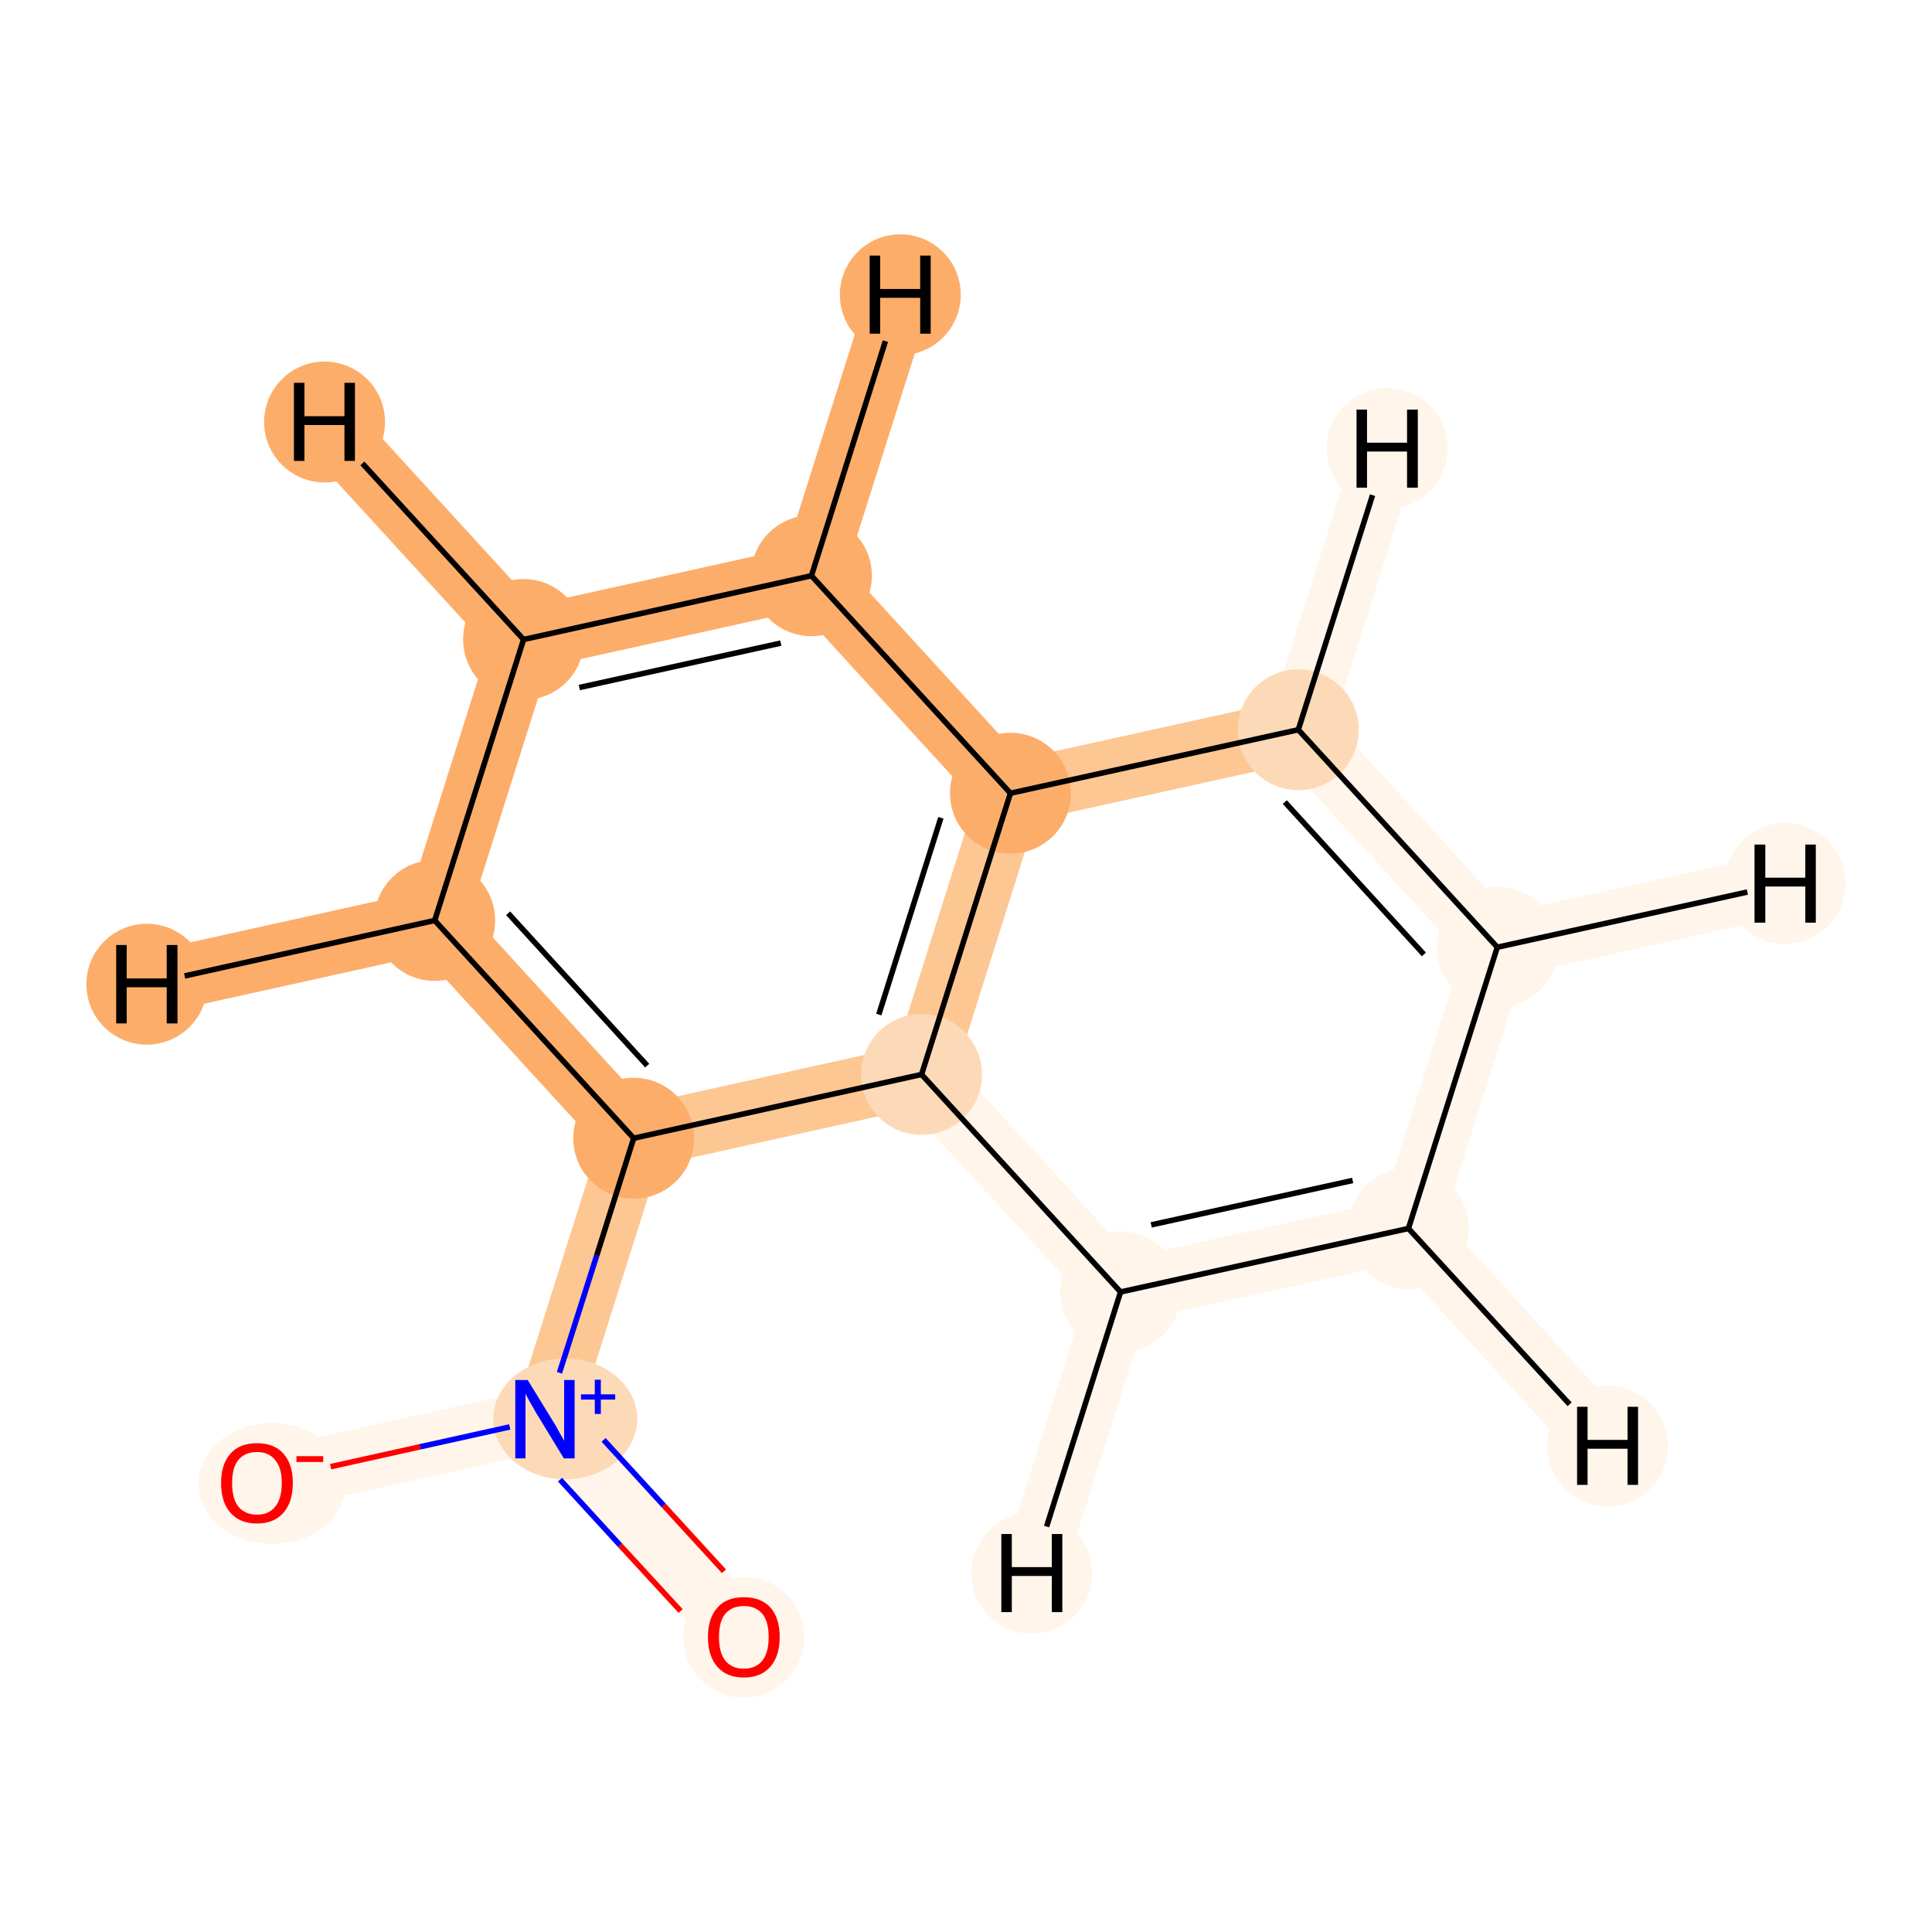 <?xml version='1.0' encoding='iso-8859-1'?>
<svg version='1.1' baseProfile='full'
              xmlns='http://www.w3.org/2000/svg'
                      xmlns:rdkit='http://www.rdkit.org/xml'
                      xmlns:xlink='http://www.w3.org/1999/xlink'
                  xml:space='preserve'
width='700px' height='700px' viewBox='0 0 700 700'>
<!-- END OF HEADER -->
<rect style='opacity:1.0;fill:#FFFFFF;stroke:none' width='700.0' height='700.0' x='0.0' y='0.0'> </rect>
<path d='M 93.1,537.3 L 197.4,514.2' style='fill:none;fill-rule:evenodd;stroke:#FFF5EB;stroke-width:22.8px;stroke-linecap:butt;stroke-linejoin:miter;stroke-opacity:1' />
<path d='M 197.4,514.2 L 269.5,593.0' style='fill:none;fill-rule:evenodd;stroke:#FFF5EB;stroke-width:22.8px;stroke-linecap:butt;stroke-linejoin:miter;stroke-opacity:1' />
<path d='M 197.4,514.2 L 229.6,412.4' style='fill:none;fill-rule:evenodd;stroke:#FDC793;stroke-width:22.8px;stroke-linecap:butt;stroke-linejoin:miter;stroke-opacity:1' />
<path d='M 229.6,412.4 L 157.5,333.5' style='fill:none;fill-rule:evenodd;stroke:#FDAD6A;stroke-width:22.8px;stroke-linecap:butt;stroke-linejoin:miter;stroke-opacity:1' />
<path d='M 229.6,412.4 L 333.9,389.3' style='fill:none;fill-rule:evenodd;stroke:#FDC793;stroke-width:22.8px;stroke-linecap:butt;stroke-linejoin:miter;stroke-opacity:1' />
<path d='M 157.5,333.5 L 189.7,231.7' style='fill:none;fill-rule:evenodd;stroke:#FDAD6A;stroke-width:22.8px;stroke-linecap:butt;stroke-linejoin:miter;stroke-opacity:1' />
<path d='M 157.5,333.5 L 53.2,356.6' style='fill:none;fill-rule:evenodd;stroke:#FDAD6A;stroke-width:22.8px;stroke-linecap:butt;stroke-linejoin:miter;stroke-opacity:1' />
<path d='M 189.7,231.7 L 294.0,208.6' style='fill:none;fill-rule:evenodd;stroke:#FDAD6A;stroke-width:22.8px;stroke-linecap:butt;stroke-linejoin:miter;stroke-opacity:1' />
<path d='M 189.7,231.7 L 117.6,152.9' style='fill:none;fill-rule:evenodd;stroke:#FDAD6A;stroke-width:22.8px;stroke-linecap:butt;stroke-linejoin:miter;stroke-opacity:1' />
<path d='M 294.0,208.6 L 366.1,287.4' style='fill:none;fill-rule:evenodd;stroke:#FDAD6A;stroke-width:22.8px;stroke-linecap:butt;stroke-linejoin:miter;stroke-opacity:1' />
<path d='M 294.0,208.6 L 326.2,106.8' style='fill:none;fill-rule:evenodd;stroke:#FDAD6A;stroke-width:22.8px;stroke-linecap:butt;stroke-linejoin:miter;stroke-opacity:1' />
<path d='M 366.1,287.4 L 333.9,389.3' style='fill:none;fill-rule:evenodd;stroke:#FDC793;stroke-width:22.8px;stroke-linecap:butt;stroke-linejoin:miter;stroke-opacity:1' />
<path d='M 366.1,287.4 L 470.4,264.4' style='fill:none;fill-rule:evenodd;stroke:#FDC793;stroke-width:22.8px;stroke-linecap:butt;stroke-linejoin:miter;stroke-opacity:1' />
<path d='M 333.9,389.3 L 406.0,468.1' style='fill:none;fill-rule:evenodd;stroke:#FFF5EB;stroke-width:22.8px;stroke-linecap:butt;stroke-linejoin:miter;stroke-opacity:1' />
<path d='M 406.0,468.1 L 510.3,445.1' style='fill:none;fill-rule:evenodd;stroke:#FFF5EB;stroke-width:22.8px;stroke-linecap:butt;stroke-linejoin:miter;stroke-opacity:1' />
<path d='M 406.0,468.1 L 373.8,570.0' style='fill:none;fill-rule:evenodd;stroke:#FFF5EB;stroke-width:22.8px;stroke-linecap:butt;stroke-linejoin:miter;stroke-opacity:1' />
<path d='M 510.3,445.1 L 542.5,343.2' style='fill:none;fill-rule:evenodd;stroke:#FFF5EB;stroke-width:22.8px;stroke-linecap:butt;stroke-linejoin:miter;stroke-opacity:1' />
<path d='M 510.3,445.1 L 582.4,523.9' style='fill:none;fill-rule:evenodd;stroke:#FFF5EB;stroke-width:22.8px;stroke-linecap:butt;stroke-linejoin:miter;stroke-opacity:1' />
<path d='M 542.5,343.2 L 470.4,264.4' style='fill:none;fill-rule:evenodd;stroke:#FFF5EB;stroke-width:22.8px;stroke-linecap:butt;stroke-linejoin:miter;stroke-opacity:1' />
<path d='M 542.5,343.2 L 646.8,320.1' style='fill:none;fill-rule:evenodd;stroke:#FFF5EB;stroke-width:22.8px;stroke-linecap:butt;stroke-linejoin:miter;stroke-opacity:1' />
<path d='M 470.4,264.4 L 502.6,162.5' style='fill:none;fill-rule:evenodd;stroke:#FFF5EB;stroke-width:22.8px;stroke-linecap:butt;stroke-linejoin:miter;stroke-opacity:1' />
<ellipse cx='98.6' cy='537.5' rx='26.2' ry='21.4'  style='fill:#FFF5EB;fill-rule:evenodd;stroke:#FFF5EB;stroke-width:1.0px;stroke-linecap:butt;stroke-linejoin:miter;stroke-opacity:1' />
<ellipse cx='204.8' cy='514.1' rx='25.6' ry='21.4'  style='fill:#FDDAB7;fill-rule:evenodd;stroke:#FDDAB7;stroke-width:1.0px;stroke-linecap:butt;stroke-linejoin:miter;stroke-opacity:1' />
<ellipse cx='269.5' cy='593.2' rx='21.4' ry='21.4'  style='fill:#FFF5EB;fill-rule:evenodd;stroke:#FFF5EB;stroke-width:1.0px;stroke-linecap:butt;stroke-linejoin:miter;stroke-opacity:1' />
<ellipse cx='229.6' cy='412.4' rx='21.4' ry='21.4'  style='fill:#FDAD6A;fill-rule:evenodd;stroke:#FDAD6A;stroke-width:1.0px;stroke-linecap:butt;stroke-linejoin:miter;stroke-opacity:1' />
<ellipse cx='157.5' cy='333.5' rx='21.4' ry='21.4'  style='fill:#FDAD6A;fill-rule:evenodd;stroke:#FDAD6A;stroke-width:1.0px;stroke-linecap:butt;stroke-linejoin:miter;stroke-opacity:1' />
<ellipse cx='189.7' cy='231.7' rx='21.4' ry='21.4'  style='fill:#FDAD6A;fill-rule:evenodd;stroke:#FDAD6A;stroke-width:1.0px;stroke-linecap:butt;stroke-linejoin:miter;stroke-opacity:1' />
<ellipse cx='294.0' cy='208.6' rx='21.4' ry='21.4'  style='fill:#FDAD6A;fill-rule:evenodd;stroke:#FDAD6A;stroke-width:1.0px;stroke-linecap:butt;stroke-linejoin:miter;stroke-opacity:1' />
<ellipse cx='366.1' cy='287.4' rx='21.4' ry='21.4'  style='fill:#FDAD6A;fill-rule:evenodd;stroke:#FDAD6A;stroke-width:1.0px;stroke-linecap:butt;stroke-linejoin:miter;stroke-opacity:1' />
<ellipse cx='333.9' cy='389.3' rx='21.4' ry='21.4'  style='fill:#FDDAB7;fill-rule:evenodd;stroke:#FDDAB7;stroke-width:1.0px;stroke-linecap:butt;stroke-linejoin:miter;stroke-opacity:1' />
<ellipse cx='406.0' cy='468.1' rx='21.4' ry='21.4'  style='fill:#FFF5EB;fill-rule:evenodd;stroke:#FFF5EB;stroke-width:1.0px;stroke-linecap:butt;stroke-linejoin:miter;stroke-opacity:1' />
<ellipse cx='510.3' cy='445.1' rx='21.4' ry='21.4'  style='fill:#FFF5EB;fill-rule:evenodd;stroke:#FFF5EB;stroke-width:1.0px;stroke-linecap:butt;stroke-linejoin:miter;stroke-opacity:1' />
<ellipse cx='542.5' cy='343.2' rx='21.4' ry='21.4'  style='fill:#FFF5EB;fill-rule:evenodd;stroke:#FFF5EB;stroke-width:1.0px;stroke-linecap:butt;stroke-linejoin:miter;stroke-opacity:1' />
<ellipse cx='470.4' cy='264.4' rx='21.4' ry='21.4'  style='fill:#FDDAB7;fill-rule:evenodd;stroke:#FDDAB7;stroke-width:1.0px;stroke-linecap:butt;stroke-linejoin:miter;stroke-opacity:1' />
<ellipse cx='53.2' cy='356.6' rx='21.4' ry='21.4'  style='fill:#FDAD6A;fill-rule:evenodd;stroke:#FDAD6A;stroke-width:1.0px;stroke-linecap:butt;stroke-linejoin:miter;stroke-opacity:1' />
<ellipse cx='117.6' cy='152.9' rx='21.4' ry='21.4'  style='fill:#FDAD6A;fill-rule:evenodd;stroke:#FDAD6A;stroke-width:1.0px;stroke-linecap:butt;stroke-linejoin:miter;stroke-opacity:1' />
<ellipse cx='326.2' cy='106.8' rx='21.4' ry='21.4'  style='fill:#FDAD6A;fill-rule:evenodd;stroke:#FDAD6A;stroke-width:1.0px;stroke-linecap:butt;stroke-linejoin:miter;stroke-opacity:1' />
<ellipse cx='373.8' cy='570.0' rx='21.4' ry='21.4'  style='fill:#FFF5EB;fill-rule:evenodd;stroke:#FFF5EB;stroke-width:1.0px;stroke-linecap:butt;stroke-linejoin:miter;stroke-opacity:1' />
<ellipse cx='582.4' cy='523.9' rx='21.4' ry='21.4'  style='fill:#FFF5EB;fill-rule:evenodd;stroke:#FFF5EB;stroke-width:1.0px;stroke-linecap:butt;stroke-linejoin:miter;stroke-opacity:1' />
<ellipse cx='646.8' cy='320.1' rx='21.4' ry='21.4'  style='fill:#FFF5EB;fill-rule:evenodd;stroke:#FFF5EB;stroke-width:1.0px;stroke-linecap:butt;stroke-linejoin:miter;stroke-opacity:1' />
<ellipse cx='502.6' cy='162.5' rx='21.4' ry='21.4'  style='fill:#FFF5EB;fill-rule:evenodd;stroke:#FFF5EB;stroke-width:1.0px;stroke-linecap:butt;stroke-linejoin:miter;stroke-opacity:1' />
<path class='bond-0 atom-0 atom-1' d='M 119.8,531.4 L 152.2,524.2' style='fill:none;fill-rule:evenodd;stroke:#FF0000;stroke-width:2.0px;stroke-linecap:butt;stroke-linejoin:miter;stroke-opacity:1' />
<path class='bond-0 atom-0 atom-1' d='M 152.2,524.2 L 184.7,517.0' style='fill:none;fill-rule:evenodd;stroke:#0000FF;stroke-width:2.0px;stroke-linecap:butt;stroke-linejoin:miter;stroke-opacity:1' />
<path class='bond-1 atom-1 atom-2' d='M 202.9,536.1 L 224.7,559.9' style='fill:none;fill-rule:evenodd;stroke:#0000FF;stroke-width:2.0px;stroke-linecap:butt;stroke-linejoin:miter;stroke-opacity:1' />
<path class='bond-1 atom-1 atom-2' d='M 224.7,559.9 L 246.6,583.7' style='fill:none;fill-rule:evenodd;stroke:#FF0000;stroke-width:2.0px;stroke-linecap:butt;stroke-linejoin:miter;stroke-opacity:1' />
<path class='bond-1 atom-1 atom-2' d='M 218.7,521.7 L 240.5,545.5' style='fill:none;fill-rule:evenodd;stroke:#0000FF;stroke-width:2.0px;stroke-linecap:butt;stroke-linejoin:miter;stroke-opacity:1' />
<path class='bond-1 atom-1 atom-2' d='M 240.5,545.5 L 262.3,569.3' style='fill:none;fill-rule:evenodd;stroke:#FF0000;stroke-width:2.0px;stroke-linecap:butt;stroke-linejoin:miter;stroke-opacity:1' />
<path class='bond-2 atom-1 atom-3' d='M 202.7,497.4 L 216.2,454.9' style='fill:none;fill-rule:evenodd;stroke:#0000FF;stroke-width:2.0px;stroke-linecap:butt;stroke-linejoin:miter;stroke-opacity:1' />
<path class='bond-2 atom-1 atom-3' d='M 216.2,454.9 L 229.6,412.4' style='fill:none;fill-rule:evenodd;stroke:#000000;stroke-width:2.0px;stroke-linecap:butt;stroke-linejoin:miter;stroke-opacity:1' />
<path class='bond-3 atom-3 atom-4' d='M 229.6,412.4 L 157.5,333.5' style='fill:none;fill-rule:evenodd;stroke:#000000;stroke-width:2.0px;stroke-linecap:butt;stroke-linejoin:miter;stroke-opacity:1' />
<path class='bond-3 atom-3 atom-4' d='M 234.5,386.1 L 184.1,330.9' style='fill:none;fill-rule:evenodd;stroke:#000000;stroke-width:2.0px;stroke-linecap:butt;stroke-linejoin:miter;stroke-opacity:1' />
<path class='bond-12 atom-8 atom-3' d='M 333.9,389.3 L 229.6,412.4' style='fill:none;fill-rule:evenodd;stroke:#000000;stroke-width:2.0px;stroke-linecap:butt;stroke-linejoin:miter;stroke-opacity:1' />
<path class='bond-4 atom-4 atom-5' d='M 157.5,333.5 L 189.7,231.7' style='fill:none;fill-rule:evenodd;stroke:#000000;stroke-width:2.0px;stroke-linecap:butt;stroke-linejoin:miter;stroke-opacity:1' />
<path class='bond-14 atom-4 atom-13' d='M 157.5,333.5 L 66.9,353.6' style='fill:none;fill-rule:evenodd;stroke:#000000;stroke-width:2.0px;stroke-linecap:butt;stroke-linejoin:miter;stroke-opacity:1' />
<path class='bond-5 atom-5 atom-6' d='M 189.7,231.7 L 294.0,208.6' style='fill:none;fill-rule:evenodd;stroke:#000000;stroke-width:2.0px;stroke-linecap:butt;stroke-linejoin:miter;stroke-opacity:1' />
<path class='bond-5 atom-5 atom-6' d='M 209.9,249.1 L 282.9,233.0' style='fill:none;fill-rule:evenodd;stroke:#000000;stroke-width:2.0px;stroke-linecap:butt;stroke-linejoin:miter;stroke-opacity:1' />
<path class='bond-15 atom-5 atom-14' d='M 189.7,231.7 L 131.3,167.9' style='fill:none;fill-rule:evenodd;stroke:#000000;stroke-width:2.0px;stroke-linecap:butt;stroke-linejoin:miter;stroke-opacity:1' />
<path class='bond-6 atom-6 atom-7' d='M 294.0,208.6 L 366.1,287.4' style='fill:none;fill-rule:evenodd;stroke:#000000;stroke-width:2.0px;stroke-linecap:butt;stroke-linejoin:miter;stroke-opacity:1' />
<path class='bond-16 atom-6 atom-15' d='M 294.0,208.6 L 320.8,123.6' style='fill:none;fill-rule:evenodd;stroke:#000000;stroke-width:2.0px;stroke-linecap:butt;stroke-linejoin:miter;stroke-opacity:1' />
<path class='bond-7 atom-7 atom-8' d='M 366.1,287.4 L 333.9,389.3' style='fill:none;fill-rule:evenodd;stroke:#000000;stroke-width:2.0px;stroke-linecap:butt;stroke-linejoin:miter;stroke-opacity:1' />
<path class='bond-7 atom-7 atom-8' d='M 340.9,296.3 L 318.4,367.6' style='fill:none;fill-rule:evenodd;stroke:#000000;stroke-width:2.0px;stroke-linecap:butt;stroke-linejoin:miter;stroke-opacity:1' />
<path class='bond-13 atom-12 atom-7' d='M 470.4,264.4 L 366.1,287.4' style='fill:none;fill-rule:evenodd;stroke:#000000;stroke-width:2.0px;stroke-linecap:butt;stroke-linejoin:miter;stroke-opacity:1' />
<path class='bond-8 atom-8 atom-9' d='M 333.9,389.3 L 406.0,468.1' style='fill:none;fill-rule:evenodd;stroke:#000000;stroke-width:2.0px;stroke-linecap:butt;stroke-linejoin:miter;stroke-opacity:1' />
<path class='bond-9 atom-9 atom-10' d='M 406.0,468.1 L 510.3,445.1' style='fill:none;fill-rule:evenodd;stroke:#000000;stroke-width:2.0px;stroke-linecap:butt;stroke-linejoin:miter;stroke-opacity:1' />
<path class='bond-9 atom-9 atom-10' d='M 417.1,443.8 L 490.1,427.7' style='fill:none;fill-rule:evenodd;stroke:#000000;stroke-width:2.0px;stroke-linecap:butt;stroke-linejoin:miter;stroke-opacity:1' />
<path class='bond-17 atom-9 atom-16' d='M 406.0,468.1 L 379.2,553.1' style='fill:none;fill-rule:evenodd;stroke:#000000;stroke-width:2.0px;stroke-linecap:butt;stroke-linejoin:miter;stroke-opacity:1' />
<path class='bond-10 atom-10 atom-11' d='M 510.3,445.1 L 542.5,343.2' style='fill:none;fill-rule:evenodd;stroke:#000000;stroke-width:2.0px;stroke-linecap:butt;stroke-linejoin:miter;stroke-opacity:1' />
<path class='bond-18 atom-10 atom-17' d='M 510.3,445.1 L 568.7,508.8' style='fill:none;fill-rule:evenodd;stroke:#000000;stroke-width:2.0px;stroke-linecap:butt;stroke-linejoin:miter;stroke-opacity:1' />
<path class='bond-11 atom-11 atom-12' d='M 542.5,343.2 L 470.4,264.4' style='fill:none;fill-rule:evenodd;stroke:#000000;stroke-width:2.0px;stroke-linecap:butt;stroke-linejoin:miter;stroke-opacity:1' />
<path class='bond-11 atom-11 atom-12' d='M 515.9,345.8 L 465.5,290.6' style='fill:none;fill-rule:evenodd;stroke:#000000;stroke-width:2.0px;stroke-linecap:butt;stroke-linejoin:miter;stroke-opacity:1' />
<path class='bond-19 atom-11 atom-18' d='M 542.5,343.2 L 633.1,323.2' style='fill:none;fill-rule:evenodd;stroke:#000000;stroke-width:2.0px;stroke-linecap:butt;stroke-linejoin:miter;stroke-opacity:1' />
<path class='bond-20 atom-12 atom-19' d='M 470.4,264.4 L 497.3,179.4' style='fill:none;fill-rule:evenodd;stroke:#000000;stroke-width:2.0px;stroke-linecap:butt;stroke-linejoin:miter;stroke-opacity:1' />
<path  class='atom-0' d='M 80.1 537.3
Q 80.1 530.5, 83.5 526.7
Q 86.8 522.9, 93.1 522.9
Q 99.4 522.9, 102.7 526.7
Q 106.1 530.5, 106.1 537.3
Q 106.1 544.2, 102.7 548.1
Q 99.3 552.0, 93.1 552.0
Q 86.9 552.0, 83.5 548.1
Q 80.1 544.3, 80.1 537.3
M 93.1 548.8
Q 97.4 548.8, 99.7 545.9
Q 102.1 543.0, 102.1 537.3
Q 102.1 531.8, 99.7 529.0
Q 97.4 526.1, 93.1 526.1
Q 88.8 526.1, 86.4 528.9
Q 84.1 531.7, 84.1 537.3
Q 84.1 543.1, 86.4 545.9
Q 88.8 548.8, 93.1 548.8
' fill='#FF0000'/>
<path  class='atom-0' d='M 107.4 527.6
L 117.1 527.6
L 117.1 529.7
L 107.4 529.7
L 107.4 527.6
' fill='#FF0000'/>
<path  class='atom-1' d='M 191.2 500.0
L 200.4 515.0
Q 201.4 516.5, 202.8 519.2
Q 204.3 521.9, 204.4 522.0
L 204.4 500.0
L 208.2 500.0
L 208.2 528.4
L 204.3 528.4
L 194.3 512.0
Q 193.2 510.0, 191.9 507.8
Q 190.7 505.6, 190.4 505.0
L 190.4 528.4
L 186.7 528.4
L 186.7 500.0
L 191.2 500.0
' fill='#0000FF'/>
<path  class='atom-1' d='M 210.5 505.2
L 215.5 505.2
L 215.5 499.9
L 217.7 499.9
L 217.7 505.2
L 222.9 505.2
L 222.9 507.1
L 217.7 507.1
L 217.7 512.3
L 215.5 512.3
L 215.5 507.1
L 210.5 507.1
L 210.5 505.2
' fill='#0000FF'/>
<path  class='atom-2' d='M 256.5 593.1
Q 256.5 586.3, 259.9 582.5
Q 263.2 578.7, 269.5 578.7
Q 275.8 578.7, 279.2 582.5
Q 282.5 586.3, 282.5 593.1
Q 282.5 600.0, 279.1 603.9
Q 275.7 607.8, 269.5 607.8
Q 263.3 607.8, 259.9 603.9
Q 256.5 600.0, 256.5 593.1
M 269.5 604.6
Q 273.8 604.6, 276.2 601.7
Q 278.5 598.8, 278.5 593.1
Q 278.5 587.5, 276.2 584.7
Q 273.8 581.9, 269.5 581.9
Q 265.2 581.9, 262.8 584.7
Q 260.5 587.5, 260.5 593.1
Q 260.5 598.8, 262.8 601.7
Q 265.2 604.6, 269.5 604.6
' fill='#FF0000'/>
<path  class='atom-13' d='M 42.1 342.4
L 45.9 342.4
L 45.9 354.5
L 60.4 354.5
L 60.4 342.4
L 64.3 342.4
L 64.3 370.8
L 60.4 370.8
L 60.4 357.7
L 45.9 357.7
L 45.9 370.8
L 42.1 370.8
L 42.1 342.4
' fill='#000000'/>
<path  class='atom-14' d='M 106.5 138.7
L 110.3 138.7
L 110.3 150.8
L 124.8 150.8
L 124.8 138.7
L 128.6 138.7
L 128.6 167.0
L 124.8 167.0
L 124.8 154.0
L 110.3 154.0
L 110.3 167.0
L 106.5 167.0
L 106.5 138.7
' fill='#000000'/>
<path  class='atom-15' d='M 315.1 92.6
L 318.9 92.6
L 318.9 104.7
L 333.4 104.7
L 333.4 92.6
L 337.2 92.6
L 337.2 120.9
L 333.4 120.9
L 333.4 107.9
L 318.9 107.9
L 318.9 120.9
L 315.1 120.9
L 315.1 92.6
' fill='#000000'/>
<path  class='atom-16' d='M 362.8 555.8
L 366.6 555.8
L 366.6 567.8
L 381.1 567.8
L 381.1 555.8
L 384.9 555.8
L 384.9 584.1
L 381.1 584.1
L 381.1 571.0
L 366.6 571.0
L 366.6 584.1
L 362.8 584.1
L 362.8 555.8
' fill='#000000'/>
<path  class='atom-17' d='M 571.4 509.7
L 575.2 509.7
L 575.2 521.7
L 589.7 521.7
L 589.7 509.7
L 593.5 509.7
L 593.5 538.0
L 589.7 538.0
L 589.7 524.9
L 575.2 524.9
L 575.2 538.0
L 571.4 538.0
L 571.4 509.7
' fill='#000000'/>
<path  class='atom-18' d='M 635.7 306.0
L 639.6 306.0
L 639.6 318.0
L 654.1 318.0
L 654.1 306.0
L 657.9 306.0
L 657.9 334.3
L 654.1 334.3
L 654.1 321.2
L 639.6 321.2
L 639.6 334.3
L 635.7 334.3
L 635.7 306.0
' fill='#000000'/>
<path  class='atom-19' d='M 491.5 148.4
L 495.3 148.4
L 495.3 160.4
L 509.8 160.4
L 509.8 148.4
L 513.7 148.4
L 513.7 176.7
L 509.8 176.7
L 509.8 163.6
L 495.3 163.6
L 495.3 176.7
L 491.5 176.7
L 491.5 148.4
' fill='#000000'/>
</svg>
